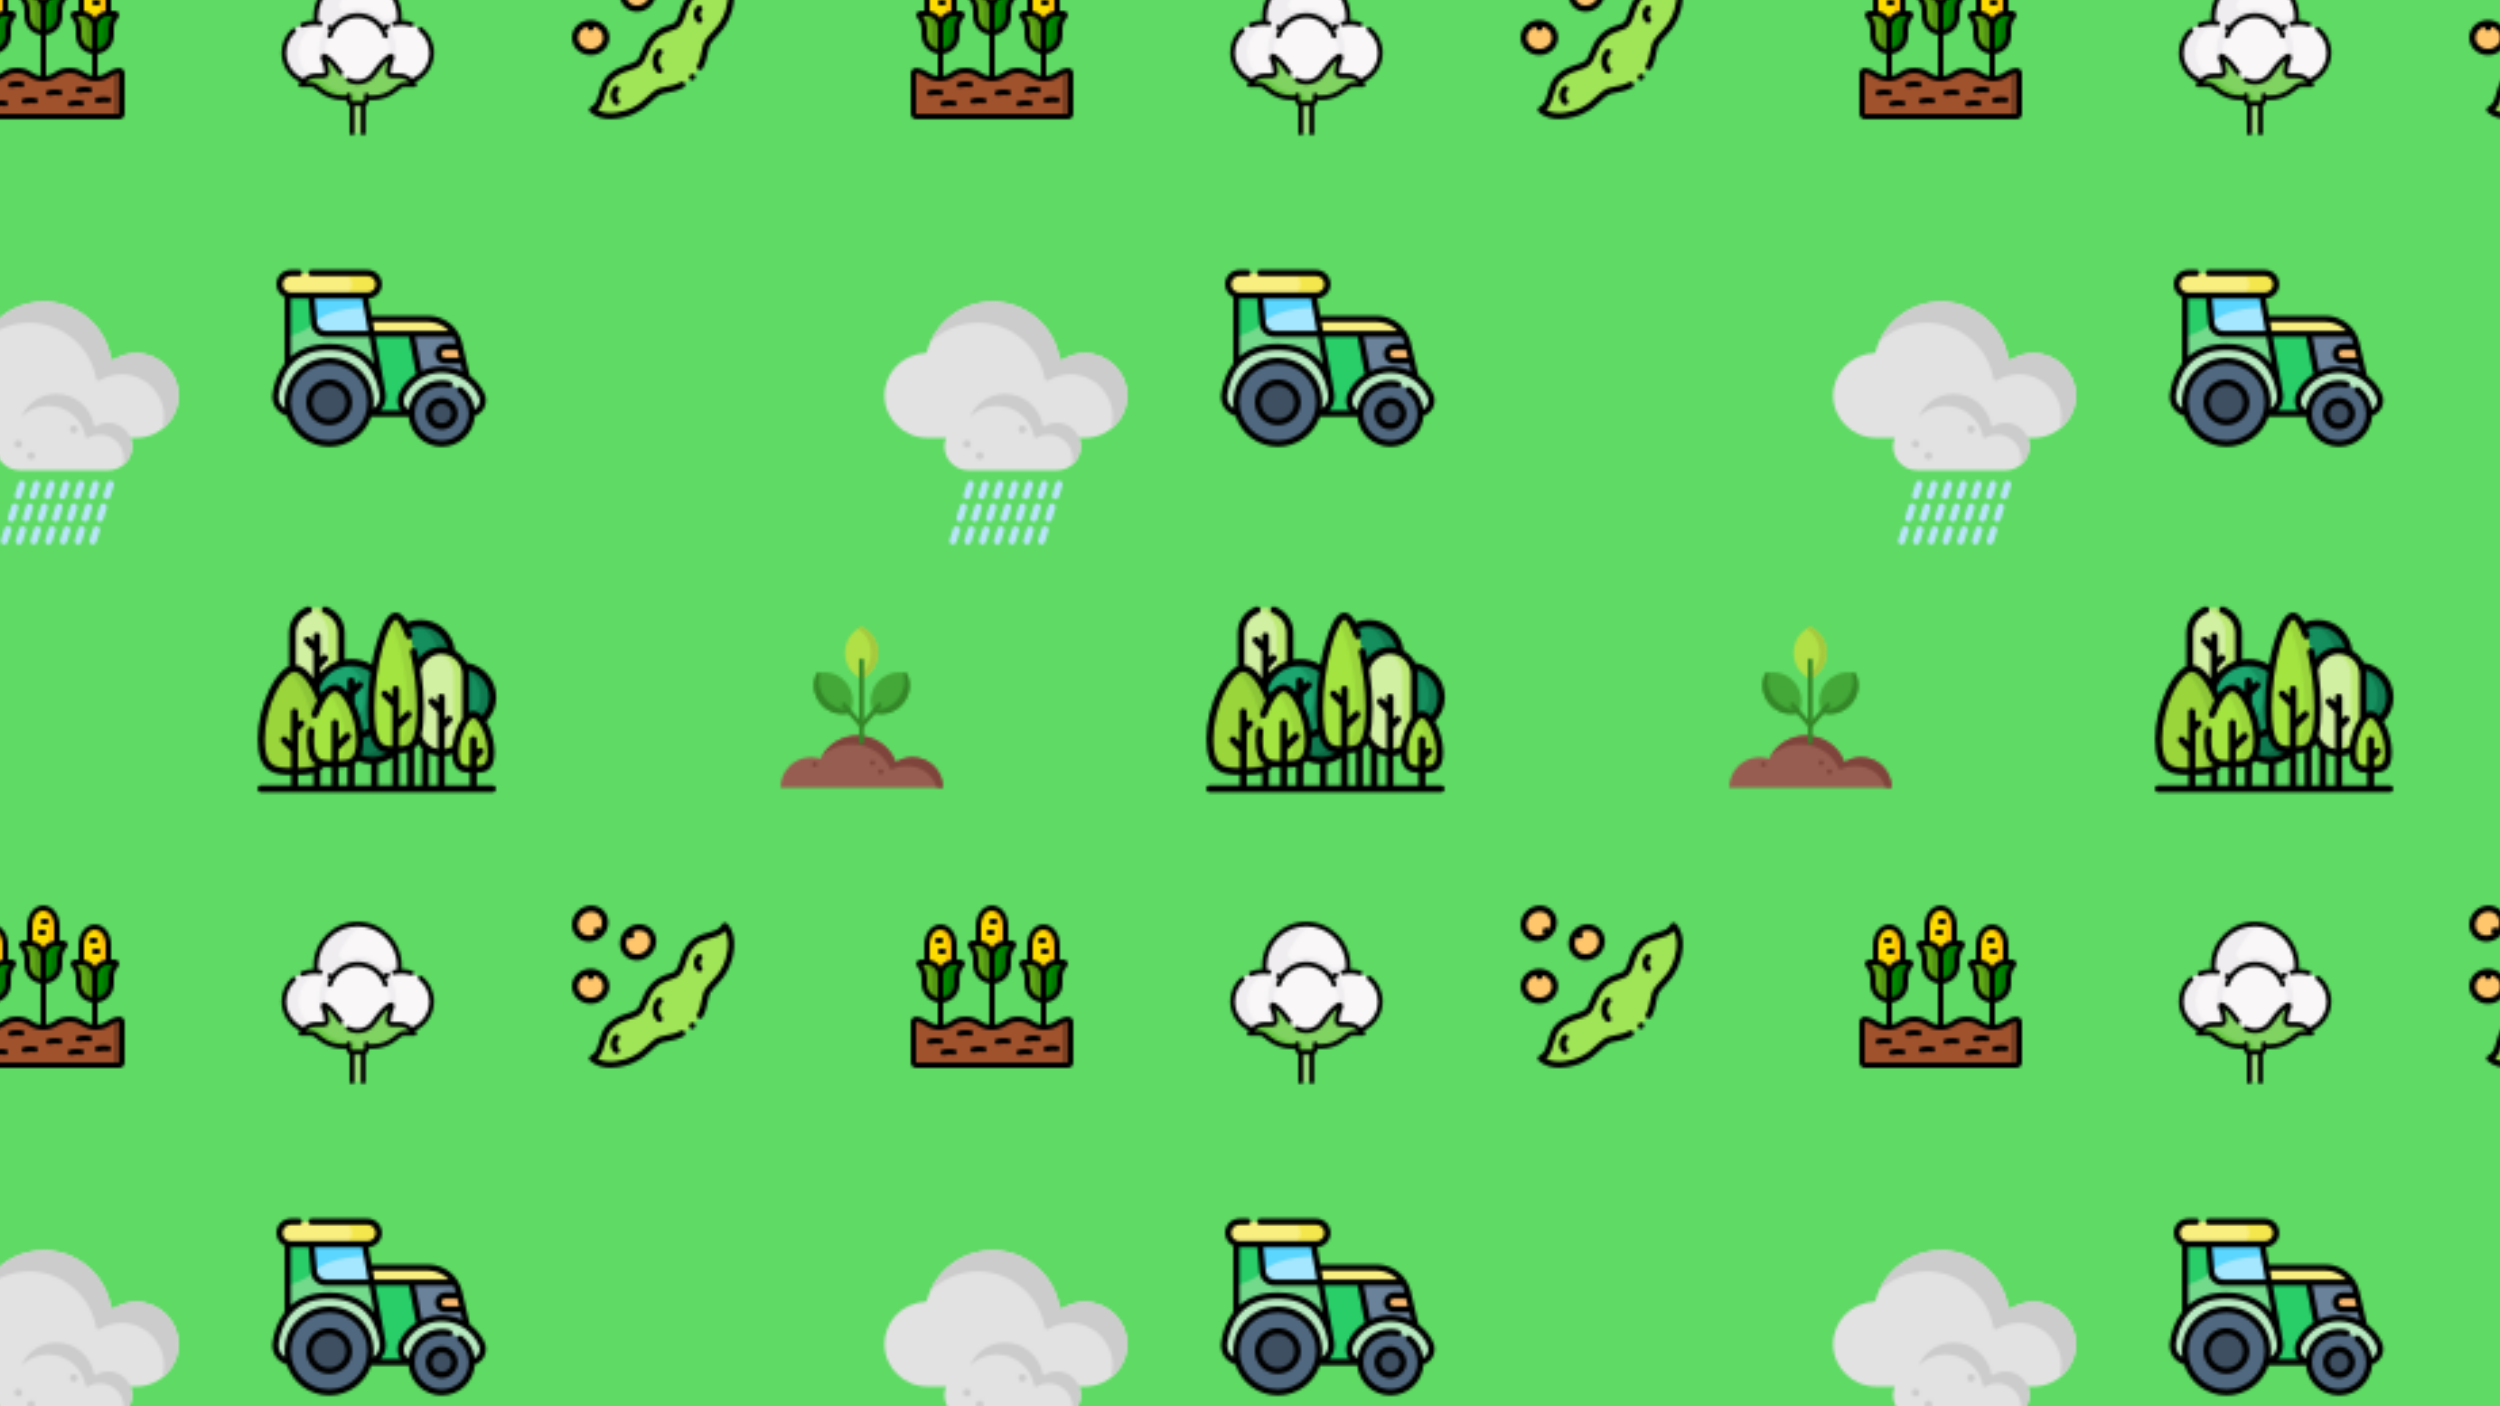 <svg xmlns="http://www.w3.org/2000/svg" xmlns:xlink="http://www.w3.org/1999/xlink" xmlns:fi="http://pattern.flaticon.com/" x="0" y="0" width="224" height="126" viewBox="0 0 922.353 518.824"><rect x="0px" y="0px" width="100%" height="100%" opacity="1" fill="#5fda64"/><defs><g transform="matrix(0.172 0 0 0.172 95.017 214.017)" id="L1_1"><g><circle cx="245" cy="320" r="67" fill="#0f7a4f"/><path d="m312.964 320.169c0 37.08-30.068 67.148-67.148 67.148-15.823 0-30.368-5.474-41.845-14.635 6.024 1.778 12.397 2.727 19 2.727 37.08 0 67.138-30.068 67.138-67.148 0-21.258-9.879-40.217-25.293-52.514 27.83 8.192 48.148 33.935 48.148 64.422z" fill="#0c6842"/></g><g><circle cx="349" cy="159" r="67" fill="#158f5e"/><path d="m416.544 159.74c0 37.081-30.068 67.148-67.148 67.148-5.364 0-10.579-.629-15.573-1.818 29.568-7.032 51.565-33.614 51.565-65.33 0-31.726-21.997-58.308-51.565-65.33 4.995-1.189 10.209-1.818 15.573-1.818 37.08 0 67.148 30.058 67.148 67.148z" fill="#0f7a4f"/></g><g><circle cx="437" cy="251" r="67" fill="#158f5e"/><path d="m504.5 251.203c0 37.081-30.068 67.148-67.148 67.148-6.104 0-12.017-.819-17.641-2.347 32.905-4.335 58.298-32.485 58.298-66.569 0-30.977-20.978-57.059-49.507-64.801 2.897-.379 5.854-.579 8.851-.579 37.079-.001 67.147 30.057 67.147 67.148z" fill="#0f7a4f"/></g><g><path d="m394.251 370.492c-28.949 0-52.417-23.468-52.417-52.417v-114.64c0-28.949 23.468-52.417 52.417-52.417 28.949 0 52.417 23.468 52.417 52.417v114.64c0 28.949-23.468 52.417-52.417 52.417z" fill="#d2f0a2"/><path d="m446.672 203.434v114.638c0 28.949-23.475 52.424-52.424 52.424-4.445 0-8.761-.549-12.876-1.598 22.726-5.734 39.548-26.322 39.548-50.826v-114.638c0-14.475-5.864-27.581-15.354-37.06-6.573-6.573-14.884-11.408-24.194-13.755 4.116-1.049 8.431-1.598 12.876-1.598 14.475 0 27.581 5.864 37.07 15.354 9.49 9.478 15.354 22.584 15.354 37.059z" fill="#bcea73"/></g><g><path d="m127.262 239.334c-28.949 0-52.417-23.468-52.417-52.417v-73.377c0-28.949 23.468-52.417 52.417-52.417 28.949 0 52.417 23.468 52.417 52.417v73.377c0 28.949-23.468 52.417-52.417 52.417z" fill="#d2f0a2"/><path d="m179.677 113.539v73.382c0 28.949-23.465 52.414-52.414 52.414-4.955 0-9.76-.689-14.305-1.978 21.997-6.223 38.109-26.442 38.109-50.436v-73.382c0-14.475-5.864-27.58-15.354-37.061-6.233-6.243-14.035-10.908-22.756-13.376 4.545-1.289 9.35-1.978 14.305-1.978 14.475 0 27.581 5.864 37.06 15.353 9.491 9.482 15.355 22.588 15.355 37.062z" fill="#bcea73"/></g><g><circle cx="200" cy="256" r="79" fill="#1ca56f"/><path d="m280.329 256.277c0 43.953-35.632 79.585-79.585 79.585-12.617 0-24.544-2.937-35.142-8.171 37.01-6.833 65.051-39.268 65.051-78.256 0-31.337-18.111-58.438-44.433-71.414 4.705-.869 9.56-1.319 14.524-1.319 43.953 0 79.585 35.632 79.585 79.575z" fill="#158f5e"/></g><g><path d="m349.391 273.296c0 92.232-23.664 90.587-52.854 90.587s-52.854 1.645-52.854-90.587 29.826-196.291 52.854-196.291 52.854 104.059 52.854 196.291z" fill="#a3e440"/><path d="m349.391 273.296c0 92.232-23.664 90.587-52.854 90.587s-52.854 1.645-52.854-90.587 29.826-196.291 52.854-196.291 52.854 104.059 52.854 196.291z" fill="#a3e440"/><path d="m349.386 273.294c0 92.237-23.658 90.587-52.849 90.587-4.755 0-9.371.046-13.759-.286 22.512-1.673 39.09-13.118 39.09-90.301 0-74.513-19.476-156.737-39.09-185.585 4.663-6.863 9.337-10.701 13.759-10.701 23.028.001 52.849 104.061 52.849 196.286z" fill="#99d53b"/></g><g><path d="m8.03 340.598c0 71.04 32.021 69.773 71.52 69.773s71.52 1.267 71.52-69.773-40.359-151.19-71.52-151.19-71.52 80.15-71.52 151.19z" fill="#a3e440"/><path d="m8.03 340.598c0 71.04 32.021 69.773 71.52 69.773s71.52 1.267 71.52-69.773-40.359-151.19-71.52-151.19-71.52 80.15-71.52 151.19z" fill="#99d53b"/><path d="m151.067 340.597c0 71.044-32.016 69.775-71.514 69.775-5.134 0-10.129.02-14.954-.1 32.315-.789 56.56-7.861 56.56-69.676 0-60.036-28.819-126.575-56.56-145.745 5.085-3.526 10.129-5.444 14.954-5.444 31.157.001 71.514 80.146 71.514 151.19z" fill="#8dc637"/></g><g><path d="m219.269 343.268c0 52.499-23.664 51.563-52.854 51.563s-52.854.937-52.854-51.563 29.826-111.731 52.854-111.731 52.854 59.232 52.854 111.731z" fill="#a3e440"/><path d="m219.269 343.268c0 52.499-23.664 51.563-52.854 51.563s-52.854.937-52.854-51.563 29.826-111.731 52.854-111.731 52.854 59.232 52.854 111.731z" fill="#a3e440"/><path d="m219.264 343.264c0 52.504-23.655 51.565-52.854 51.565-5.444 0-10.689.03-15.633-.26 21.557-1.249 37.22-8.591 37.22-51.305 0-41.066-18.25-86.248-37.22-103.989 5.274-4.935 10.619-7.742 15.633-7.742 23.036.001 52.854 59.237 52.854 111.731z" fill="#99d53b"/></g><g><path d="m500.971 368.843c0 37.837-17.055 37.162-38.093 37.162s-38.093.675-38.093-37.162 21.496-80.526 38.093-80.526 38.093 42.689 38.093 80.526z" fill="#a3e440"/><path d="m500.971 368.843c0 37.837-17.055 37.162-38.093 37.162s-38.093.675-38.093-37.162 21.496-80.526 38.093-80.526 38.093 42.689 38.093 80.526z" fill="#a3e440"/><path d="m500.974 368.847c0 37.83-17.062 37.16-38.099 37.16-4.475 0-8.771.03-12.756-.29 14.764-1.169 25.323-7.092 25.323-36.871 0-28.52-12.207-59.786-25.323-73.472 4.275-4.475 8.661-7.063 12.756-7.063 16.602.002 38.099 42.696 38.099 80.536z" fill="#99d53b"/></g><path d="m503.971 440.245h-33.592v-26.782c8.846-.175 17.114-1.099 24.07-5.932 9.566-6.646 14.022-18.94 14.022-38.688 0-21.953-7.214-47.54-17.776-65.452 13.75-14.023 21.305-32.443 21.305-52.193 0-36.899-27.404-68.559-63.822-73.858-5.356-11.023-13.998-20.158-24.639-26.147-4.299-37.748-36.003-66.103-74.147-66.103-9.892 0-19.453 1.907-28.478 5.643-7.75-14.234-15.807-21.229-24.376-21.229-8.688 0-16.728 7.079-24.576 21.642-6.235 11.568-12.361 27.969-17.718 47.426-3.683 13.381-6.873 27.755-9.514 42.54-13.291-7.815-28.314-11.914-43.987-11.914-4.594 0-9.125.363-13.563 1.062v-56.72c0-25.125-15.864-47.764-39.477-56.333-3.893-1.413-8.195.598-9.609 4.491-1.413 3.894.598 8.195 4.492 9.608 17.701 6.425 29.594 23.396 29.594 42.233v60.487c-14.502 5.038-27.418 13.823-37.417 25.413v-12.249l14.413-14.413c2.929-2.93 2.929-7.678 0-10.607-2.929-2.928-7.678-2.928-10.606 0l-3.807 3.807v-45.71c0-4.143-3.358-7.5-7.5-7.5s-7.5 3.357-7.5 7.5v11.215l-7.564-7.564c-2.929-2.928-7.678-2.928-10.606 0-2.929 2.93-2.929 7.678 0 10.607l18.171 18.171v58.161c-10.938-15.765-23.801-27.37-37.417-28.789v-68.528c0-18.772 11.836-35.726 29.454-42.185 3.889-1.426 5.885-5.734 4.459-9.624-1.426-3.889-5.733-5.881-9.624-4.46-23.5 8.617-39.29 31.229-39.29 56.269v71.168c-14.469 6.493-29.263 24.069-41.992 50.39-15.545 32.139-24.824 71.579-24.824 105.5 0 34.729 7.468 56.094 23.501 67.233 13.16 9.144 30.003 9.969 48.019 10.035v22.379h-64.55c-4.142 0-7.5 3.357-7.5 7.5s3.358 7.5 7.5 7.5h496.471c4.143 0 7.5-3.357 7.5-7.5s-3.358-7.5-7.5-7.5zm-361.479-38.979c5.225.787 10.74.995 16.422 1.047v37.933h-24.153v-32.178c2.756-1.883 5.341-4.128 7.731-6.802zm31.423 1.048c6.747-.059 13.259-.336 19.327-1.55v39.481h-19.327zm78.954-44.971c7.1 8.667 15.737 11.979 24.843 13.249-9.438 6.003-20.389 9.223-31.897 9.223-8.139 0-15.965-1.602-23.325-4.742 2.884-8.371 4.279-18.874 4.279-31.804 0-1.272-.029-2.558-.062-3.844 5.193-1.619 10.198-3.731 14.988-6.29 2.677 10.419 6.37 18.343 11.174 24.208zm-44.308 37.219c2.528-1.756 4.776-3.836 6.762-6.248 8.924 4.009 18.405 6.184 28.264 6.468v45.463h-35.344zm50.025-.845c11.018-1.881 21.369-6.189 30.451-12.677v59.205h-30.451zm45.451-22.361c5.848-.09 11.683-.459 17.24-1.923v70.812h-17.24zm48.609-9.661v78.55h-16.368v-78.777c1.353-1.221 2.666-2.585 3.928-4.125 1.49-1.819 2.872-3.84 4.152-6.067 2.416 3.635 5.183 7.429 8.288 10.419zm15 10.077c5.922 2.932 12.365 4.903 19.105 5.747v62.726h-19.105zm34.105 5.743c5.385-.676 10.639-2.077 15.627-4.164.65 17.123 5.116 28.057 13.93 34.18 6.956 4.833 15.229 5.785 24.07 5.948v26.765h-53.628v-62.729zm84.14 17.698c-3.608 2.506-9.064 3.123-15.512 3.26v-13.592c.139-.12.279-.239.411-.371l11.909-11.909c2.929-2.93 2.929-7.678 0-10.607-2.93-2.928-7.678-2.928-10.607 0l-1.713 1.713v-21.404c0-4.143-3.357-7.5-7.5-7.5s-7.5 3.357-7.5 7.5v56.172c-6.456-.137-11.903-.753-15.512-3.261-5.102-3.545-7.582-12.17-7.582-26.37 0-16.418 4.514-35.553 12.074-51.187 7.695-15.91 15.443-21.839 18.52-21.839s10.824 5.929 18.519 21.839c7.561 15.634 12.074 34.769 12.074 51.187 0 14.199-2.48 22.824-7.581 26.369zm11.109-144.015c0 14.921-5.402 28.891-15.276 39.842-5.877-6.376-12.308-10.223-18.845-10.223-2.939 0-5.856.777-8.711 2.211v-79.593c0-3.304-.28-6.542-.797-9.702 25.349 7.074 43.629 30.521 43.629 57.465zm-146.668-58.237c5.366-19.366 23.796-34.443 43.919-34.443 24.768 0 44.917 20.149 44.917 44.917v93.621c-10.632 14.832-18.742 37.656-21.148 59.146-.036.021-.073.038-.108.06-4.952 3.076-10.443 5.113-16.161 6.077v-43.99l14.413-14.413c2.929-2.93 2.929-7.678 0-10.607-2.93-2.928-7.678-2.928-10.607 0l-3.806 3.806v-45.709c0-4.143-3.357-7.5-7.5-7.5s-7.5 3.357-7.5 7.5v11.215l-7.563-7.564c-2.929-2.929-7.678-2.93-10.606-.001-2.93 2.929-2.93 7.678-.001 10.606l18.171 18.172v78.507c-16.156-2.719-29.769-14.093-35.102-30.006-.013-.039-.031-.074-.044-.113 3.6-14.51 5.286-33.761 5.286-58.947 0-25.4-2.326-53.253-6.56-80.334zm-53.795-108.456c1.75 0 10.496 6.29 21.313 37.064 1.373 3.907 5.65 5.963 9.563 4.588 3.907-1.373 5.962-5.654 4.588-9.563-1.552-4.414-3.113-8.501-4.684-12.286 7.005-2.798 14.414-4.218 22.075-4.218 27.736 0 51.214 18.755 57.805 44.852-4.172-.923-8.5-1.424-12.946-1.424-19.482 0-37.327 9.513-48.389 24.607-1.132-5.522-2.334-10.973-3.621-16.308-.972-4.026-5.022-6.505-9.05-5.532-4.026.972-6.503 5.023-5.532 9.05 9.045 37.498 14.232 80.493 14.232 117.96 0 39.243-4.347 63.625-13.29 74.541-5.753 7.023-13.082 8.297-24.564 8.508v-38.393l24.331-24.331c2.929-2.93 2.929-7.678 0-10.607-2.93-2.928-7.678-2.928-10.607 0l-13.724 13.724v-62.506c0-4.143-3.357-7.5-7.5-7.5s-7.5 3.357-7.5 7.5v15.679l-10.667-10.667c-2.93-2.928-7.678-2.928-10.607 0-2.929 2.93-2.929 7.678 0 10.607l21.251 21.251c.008.008.016.014.023.021v85.222c-11.482-.211-18.812-1.486-24.564-8.508-8.943-10.916-13.29-35.298-13.29-74.541 0-42.009 6.551-90.885 17.522-130.742 13.136-47.719 25.481-58.048 27.832-58.048zm-95.795 99.693c14.958 0 29.2 4.506 41.347 13.04-3.808 25.666-5.906 51.959-5.906 76.058 0 17.487.815 32.107 2.516 44.274-4.159 2.584-8.548 4.72-13.122 6.397-2.417-20.204-8.44-41.091-17.335-59.491v-18.184l15.806-15.806c2.929-2.929 2.929-7.677 0-10.606-2.929-2.928-7.678-2.929-10.606.001l-5.199 5.199v-8.658c0-4.143-3.358-7.5-7.5-7.5s-7.5 3.357-7.5 7.5v23.918c-8.732-10.562-17.992-16.303-26.827-16.303-10.617 0-20.524 7.783-29.012 19.038-1.517-3.467-3.128-6.915-4.822-10.311 10.019-29.05 37.407-48.566 68.16-48.566zm-168.152 211.315c-7.324-5.089-17.06-16.317-17.06-54.915 0-31.77 8.72-68.768 23.327-98.97 13.138-27.166 29.111-44.72 40.694-44.72 12.109 0 32.472 21.205 48.032 61.73-4.703 8.788-8.67 18.302-11.693 27.338-1.314 3.928.805 8.178 4.733 9.491 3.928 1.318 8.178-.805 9.492-4.733 10.682-31.932 27.159-51.697 36.299-51.697 6.195 0 17.697 9.996 28.311 31.943 10.672 22.067 17.043 49.091 17.043 72.288 0 20.725-3.849 33.474-11.767 38.975-6.213 4.316-15.379 4.96-26.087 5.065v-22.935l24.331-24.331c2.929-2.93 2.929-7.678 0-10.607-2.929-2.928-7.678-2.928-10.606 0l-13.725 13.725v-36.718c0-4.143-3.358-7.5-7.5-7.5s-7.5 3.357-7.5 7.5v80.872c-10.71-.098-19.874-.753-26.087-5.07-7.918-5.501-11.767-18.25-11.767-38.975 0-6.063.424-12.417 1.261-18.886.531-4.107-2.368-7.868-6.476-8.4-4.109-.525-7.869 2.368-8.4 6.477-.919 7.104-1.385 14.105-1.385 20.81 0 26.364 5.786 42.663 18.208 51.294.609.423 1.231.813 1.858 1.191-9.549 6.412-22.948 7.042-39.076 7.108v-78.313l11.516-11.516c2.929-2.93 2.929-7.678 0-10.607-2.929-2.928-7.678-2.928-10.606 0l-.91.91v-20.647c0-4.143-3.358-7.5-7.5-7.5s-7.5 3.357-7.5 7.5v64.157l-9.443-9.443c-2.929-2.928-7.678-2.928-10.606 0-2.929 2.93-2.929 7.678 0 10.607l18.99 18.99c.331.331.688.619 1.06.875v34.989c-16.075-.064-29.908-.717-39.461-7.352zm54.46 22.349c11.577-.048 22.736-.411 32.711-3.097v25.48h-32.711z"/></g><g transform="matrix(0.117 0 0 0.117 102.044 -9.957)" id="L1_3"><g><path d="m264.316 504.683h-17.45c-4.886 0-8.847-3.961-8.847-8.847v-125.244h35.144v125.244c0 4.886-3.961 8.847-8.847 8.847z" fill="#97da7b"/><g><path d="m214.916 197.739h94.323l76.963-40.47c.8-5.86 1.22-11.85 1.22-17.94 0-72.81-59.02-131.83-131.83-131.83s-131.83 59.02-131.83 131.83c0 6.06.42 12.02 1.21 17.86z" fill="#f9f7f8"/><path d="m387.421 139.329c0-.732-.016-1.461-.028-2.191-11.168.679-21.903 2.985-31.972 6.682-9.168 3.366-19.384 1.197-26.766-5.197-20.922-18.121-46.28-27.91-73.064-27.91-9.344 0-21.463 3.711-33.371 8.591-15.706 6.436-30.758-10.521-22.642-25.428 18.917-34.743 48.365-76.619 82.692-83.674-8.616-1.771-17.539-2.703-26.68-2.703-72.81 0-131.83 59.02-131.83 131.83 0 5.774.392 11.454 1.112 17.03l15.023 26.021c5.003-2.412 8.178-3.682 8.178-3.682h225.248l13.03-21.439c-.05.004-.101.005-.151.01.801-5.86 1.221-11.85 1.221-17.94z" fill="#efedef"/><circle cx="394" cy="250" r="93" fill="#f9f7f8"/><circle cx="116" cy="250" r="93" fill="#f9f7f8"/><g fill="#efedef"><path d="m69.212 250.199c0-43.566 29.878-80.155 70.254-90.411-7.368-1.872-15.095-2.869-23.045-2.869-51.517 0-93.279 41.763-93.279 93.28s41.762 93.279 93.279 93.279c7.95 0 15.667-.998 23.035-2.87-40.376-10.255-70.244-46.843-70.244-90.409z"/><path d="m158.122 166.744c-15.715 24.08-24.233 53.278-24.233 83.908 0 30.339 8.357 59.273 23.788 83.221 30.821-15.226 52.022-46.972 52.022-83.675.001-36.526-20.997-68.143-51.577-83.454z"/><path d="m301.062 250.199c0 36.829 21.346 68.668 52.34 83.833 15.496-23.978 23.891-52.973 23.891-83.379 0-30.697-8.554-59.956-24.335-84.066-30.753 15.249-51.896 46.959-51.896 83.612z"/></g><ellipse cx="255px" cy="250px" rx="101px" ry="119px" fill="#f9f7f8"/><path d="m283.631 393.559v7.94c0 5.777-4.683 10.46-10.46 10.46h-35.15c-5.782 0-10.47-4.688-10.47-10.47v-7.93h-18.69c-26.52 0-52.23-9.23-72.7-26.1l-12.27-10.12c-3.91-3.22-8.82-4.98-13.89-4.98h-29.078c-1.709 0-2.614-2.022-1.474-3.296l8.122-9.084c9.06-10.13 22.01-15.92 35.61-15.92h23.96c6.89 0 12.31-5.83 11.88-12.71-.89-14.3-5.17-28.57-11.94-42.82-1.95-4.09 2.63-8.27 6.51-5.93 18.07 10.9 35.12 32.72 51.6 55.89 5.8 8.16 13.4 14.66 22.04 19.13 8.65 4.46 18.35 6.89 28.36 6.89 20.02 0 38.8-9.71 50.4-26.02 16.48-23.17 33.53-44.99 51.6-55.89 3.88-2.34 8.46 1.84 6.51 5.93-6.77 14.25-11.05 28.52-11.94 42.82-.43 6.88 4.99 12.71 11.88 12.71h23.96c13.6 0 26.55 5.79 35.61 15.92l7.283 8.145c1.464 1.637.302 4.235-1.895 4.235h-27.818c-5.07 0-9.98 1.76-13.89 4.98l-12.27 10.12c-20.47 16.87-46.18 26.1-72.7 26.1z" fill="#80d261" id="XMLID_757_"/><path d="m258.719 399.388c-5.984 0-10.839-4.979-10.839-11.127 0-4.665-3.782-8.446-8.446-8.446h-10.902c-27.455 0-54.071-9.819-75.262-27.765l-12.702-10.765c-4.048-3.425-9.131-5.297-14.38-5.297h-34.577c-1.415 1.246-2.769 2.571-4.04 3.992l-8.162 9.128c-1.124 1.257-.232 3.252 1.455 3.252h29.137c5.07 0 9.98 1.76 13.89 4.98l12.27 10.12c20.47 16.87 46.18 26.1 72.7 26.1h16.342c1.297 0 2.348 1.051 2.348 2.348v5.592c0 5.777 4.683 10.46 10.46 10.46h35.15c5.782 0 10.47-4.688 10.47-10.47v-2.101h-24.912z" fill="#68ca44"/></g></g><g><path d="m496.538 251.616c0-31.239-14.016-60.354-38.454-79.878-3.239-2.587-7.957-2.059-10.541 1.178-2.586 3.236-2.059 7.956 1.178 10.541 20.856 16.662 32.817 41.505 32.817 68.159 0 35.602-21.84 67.72-54.668 80.925-10.31-10.191-24.287-15.982-38.867-15.982h-23.96c-1.649 0-2.709-.865-3.193-1.382-.495-.526-1.311-1.664-1.204-3.362.795-12.737 4.47-25.841 11.233-40.061 2.31-4.854 1.176-10.548-2.82-14.168-3.985-3.611-9.748-4.177-14.339-1.408-19.41 11.709-37.347 34.776-53.838 57.96-10.186 14.318-26.742 22.867-44.29 22.867-9.121 0-18.171-2.327-26.174-6.729-3.629-1.996-8.189-.672-10.187 2.956-1.997 3.63-.673 8.19 2.956 10.187 10.212 5.617 21.763 8.587 33.404 8.587 22.394 0 43.52-10.906 56.513-29.173 13.01-18.288 26.852-36.427 41.018-47.896-4.941 12.409-7.718 24.247-8.447 35.943-.335 5.355 1.576 10.665 5.242 14.568 3.649 3.883 8.798 6.11 14.126 6.11h23.96c11.391 0 22.281 4.844 29.909 13.296h-16.732c-6.79 0-13.415 2.379-18.656 6.698l-12.276 10.118c-19.079 15.726-43.203 24.387-67.929 24.387h-11.189v-.722c0-4.143-3.357-7.5-7.5-7.5s-7.5 3.357-7.5 7.5v16.16c0 1.636-1.33 2.966-2.965 2.966h-35.145c-1.635 0-2.966-1.33-2.966-2.966v-16.16c0-4.143-3.358-7.5-7.5-7.5s-7.5 3.357-7.5 7.5v.722h-11.189c-24.725 0-48.85-8.661-67.93-24.387l-12.275-10.118c-5.24-4.319-11.866-6.698-18.656-6.698h-16.733c7.628-8.451 18.519-13.296 29.909-13.296h23.96c5.328 0 10.476-2.228 14.125-6.11 3.667-3.902 5.578-9.212 5.244-14.568-.73-11.693-3.506-23.53-8.446-35.938 13.598 11.016 26.704 28 38.062 43.763 2.422 3.361 7.109 4.125 10.469 1.701 3.361-2.421 4.122-7.108 1.701-10.469-14.554-20.201-31.975-42.386-50.832-53.761-4.59-2.768-10.353-2.201-14.337 1.408-3.997 3.62-5.13 9.314-2.821 14.169 6.764 14.22 10.439 27.324 11.234 40.061.106 1.697-.709 2.836-1.205 3.362-.485.517-1.544 1.382-3.193 1.382h-23.96c-14.441 0-28.288 5.687-38.568 15.697-32.425-13.376-53.967-45.329-53.967-80.64 0-24.526 10.419-48.058 28.585-64.56 3.066-2.785 3.293-7.529.508-10.595-2.785-3.067-7.528-3.295-10.594-.509-21.289 19.34-33.499 46.918-33.499 75.663 0 39.567 23.089 75.524 58.332 92.308l-3.069 3.43c-1.972 2.204-2.465 5.362-1.257 8.063 1.207 2.7 3.889 4.438 6.847 4.438h33.506c3.317 0 6.555 1.162 9.115 3.272l12.276 10.118c21.76 17.936 49.272 27.813 77.47 27.813h11.189v.438c0 7.227 4.299 13.455 10.466 16.304v86.883c0 4.143 3.358 7.5 7.5 7.5s7.5-3.357 7.5-7.5v-85.221h20.144v85.221c0 4.143 3.357 7.5 7.5 7.5s7.5-3.357 7.5-7.5v-86.881c6.167-2.849 10.465-9.077 10.465-16.304v-.438h11.189c28.197 0 55.71-9.877 77.47-27.813l12.275-10.117c2.562-2.111 5.799-3.273 9.116-3.273h33.506c2.958 0 5.64-1.738 6.847-4.438s.715-5.857-1.257-8.063l-2.77-3.096c35.65-16.636 59.032-52.771 59.032-92.642z"/><path d="m81.193 171.778c.968 0 1.953-.188 2.902-.588 12.678-5.325 26.343-7.563 40.317-6.525.368.027 8.386.956 11.895 1.712.532.114 1.063.17 1.586.17 3.458 0 6.567-2.406 7.325-5.923.872-4.049-1.704-8.039-5.753-8.911-2.54-.547-5.112-.975-7.697-1.325-.327-3.69-.509-7.389-.509-11.056 0-68.557 55.775-124.332 124.332-124.332s124.332 55.775 124.332 124.332c0 3.708-.185 7.449-.52 11.181-.234.034-.469.062-.703.098-3.243.498-6.493 1.16-9.661 1.968-4.014 1.023-6.438 5.106-5.415 9.12.864 3.393 3.915 5.649 7.262 5.649.613 0 1.237-.076 1.858-.234 2.699-.688 5.469-1.252 8.234-1.677 1.441-.222 3.993-.519 5.453-.668-.001-.003 5.46-.349 7.909-.349 9.8 0 19.428 1.618 28.616 4.809 3.91 1.36 8.186-.713 9.545-4.625 1.358-3.912-.712-8.186-4.625-9.545-10.706-3.718-21.916-5.614-33.32-5.639.243-3.369.366-6.741.366-10.088.001-76.828-62.503-139.332-139.331-139.332s-139.332 62.504-139.332 139.332c0 3.35.123 6.724.367 10.095-13.278.153-26.172 2.821-38.342 7.936-3.819 1.604-5.614 6.001-4.009 9.819 1.206 2.87 3.988 4.596 6.918 4.596z"/><path d="m356.138 164.618c-1.961-3.649-6.51-5.017-10.157-3.052-3.349 1.801-6.588 3.826-9.723 6.004-5.889-8.136-13.024-15.392-21.271-21.537-17.266-12.867-37.805-19.668-59.396-19.668s-42.129 6.801-59.396 19.668c-8.084 6.024-15.095 13.118-20.917 21.059-1.148-.784-2.308-1.552-3.484-2.284-3.516-2.19-8.142-1.115-10.332 2.401s-1.115 8.141 2.401 10.331c1.18.734 2.341 1.509 3.49 2.303-2.668 5.125-4.914 10.498-6.678 16.098-1.245 3.95.949 8.162 4.9 9.406 3.952 1.245 8.163-.949 9.407-4.9 11.132-35.338 43.526-59.081 80.608-59.081 37.083 0 69.477 23.743 80.608 59.081 1.008 3.201 3.964 5.249 7.151 5.249.746 0 1.506-.112 2.255-.349 3.951-1.244 6.145-5.456 4.9-9.406-1.703-5.408-3.856-10.605-6.403-15.572 2.888-2.04 5.884-3.926 8.984-5.593 3.65-1.963 5.016-6.51 3.053-10.158z"/></g></g><g transform="matrix(1 0 0 1 -14 -16)" id="L1_88" fill="none"><path d="m59 43.053v14.947c0 .552-.448 1-1 1h-56c-.552 0-1-.448-1-1v-14.947c-.003-.281.113-.55.32-.74.206-.191.484-.285.763-.26 3.779.413 4.138 2.947 8.577 2.947 4.83 0 4.83-3 9.67-3s4.83 3 9.66 3 4.84-3 9.67-3 4.83 3 9.67 3c4.44 0 4.8-2.535 8.587-2.944.279-.025.556.068.763.258s.323.458.32.739z" id="L1_51" fill="#a0522d"/><path d="m57.917 42.056c-.706.071-1.397.247-2.051.521.085.145.131.308.134.476v14.947c0 .552-.448 1-1 1h3c.552 0 1-.448 1-1v-14.947c.002-.28-.114-.549-.32-.739s-.483-.284-.763-.258z" id="L1_52" fill="#783e22"/><path d="m11 45v-10" id="L1_53" stroke="#000000" stroke-linejoin="round" stroke-width="2"/><path d="m18.84 21.98c-1.182 1.252-1.84 2.908-1.84 4.63v2.39c-.005 3.312-2.688 5.995-6 6v-9c0-2.761 2.239-5 5-5h2.41c.233-.001.444.136.537.349.093.213.051.461-.107.631z" id="L1_54" fill="#008a00"/><path d="m18.41 21h-2.41c-.132 0-.256.029-.386.039.183.067.32.221.365.41.045.189-.007.389-.139.531-1.182 1.252-1.84 2.908-1.84 4.63v2.39c-.002 2.142-1.145 4.12-3 5.191v.809c3.312-.005 5.995-2.688 6-6v-2.39c-0-1.722.658-3.378 1.84-4.63.158-.17.2-.418.107-.631-.093-.213-.304-.35-.537-.349z" id="L1_55" fill="#007900"/><path d="m11 26v9c-3.312-.005-5.995-2.688-6-6v-2.39c0-1.722-.658-3.378-1.84-4.63-.158-.17-.2-.418-.107-.631.093-.213.304-.35.537-.349h2.41c1.326 0 2.598.527 3.536 1.464.938.938 1.464 2.209 1.464 3.536z" id="L1_56" fill="#60a917"/><path d="m6 21h-2.41c-.068.001-.136.014-.2.039 2.596.196 4.604 2.357 4.61 4.961v8.191c.911.531 1.946.81 3 .809v-9c0-2.761-2.239-5-5-5z" id="L1_57" fill="#549414"/><path d="m37.84 14.98c-1.182 1.252-1.84 2.908-1.84 4.63v2.39c-.005 3.312-2.688 5.995-6 6v-9c0-2.761 2.239-5 5-5h2.41c.233-.001.444.136.537.349.093.213.051.461-.107.631z" id="L1_58" fill="#008a00"/><path d="m37.41 14h-2.41c-.132 0-.256.029-.386.039.183.067.32.221.365.41.045.189-.007.389-.139.531-1.182 1.252-1.84 2.908-1.84 4.63v2.39c-.002 2.142-1.145 4.12-3 5.191v.809c3.312-.005 5.995-2.688 6-6v-2.39c-0-1.722.658-3.378 1.84-4.63.158-.17.2-.418.107-.631-.093-.213-.304-.35-.537-.349z" id="L1_59" fill="#007900"/><path d="m30 19v9c-3.312-.005-5.995-2.688-6-6v-2.39c0-1.722-.658-3.378-1.84-4.63-.158-.17-.2-.418-.107-.631.093-.213.304-.35.537-.349h2.41c2.761 0 5 2.239 5 5z" id="L1_60" fill="#60a917"/><path d="m25 14h-2.41c-.068.001-.136.014-.2.039 2.596.196 4.604 2.357 4.61 4.961v8.191c.911.531 1.946.81 3 .809v-9c0-2.761-2.239-5-5-5z" id="L1_61" fill="#549414"/><path d="m56.84 21.98c-1.182 1.252-1.84 2.908-1.84 4.63v2.39c-.005 3.312-2.688 5.995-6 6v-9c0-2.761 2.239-5 5-5h2.41c.233-.001.444.136.537.349.093.213.051.461-.107.631z" id="L1_62" fill="#008a00"/><path d="m56.41 21h-2.41c-.132 0-.256.029-.386.039.183.067.32.221.365.41.045.189-.007.389-.139.531-1.182 1.252-1.84 2.908-1.84 4.63v2.39c-.002 2.142-1.145 4.12-3 5.191v.809c3.312-.005 5.995-2.688 6-6v-2.39c-0-1.722.658-3.378 1.84-4.63.158-.17.2-.418.107-.631-.093-.213-.304-.35-.537-.349z" id="L1_63" fill="#007900"/><path d="m49 26v9c-3.312-.005-5.995-2.688-6-6v-2.39c0-1.722-.658-3.378-1.84-4.63-.158-.17-.2-.418-.107-.631.093-.213.304-.35.537-.349h2.41c1.326 0 2.598.527 3.536 1.464s1.464 2.209 1.464 3.536z" id="L1_64" fill="#60a917"/><path d="m44 21h-2.41c-.068.001-.136.014-.2.039 2.596.196 4.604 2.357 4.61 4.961v8.191c.911.531 1.946.81 3 .809v-9c0-2.761-2.239-5-5-5z" id="L1_65" fill="#549414"/><path d="m16 14.5v6.5c-2.761 0-5 2.239-5 5 0-2.761-2.239-5-5-5v-6.5c0-3.59 2.24-6.5 5-6.5s5 2.91 5 6.5z" id="L1_66" fill="#ffdc00"/><path d="m11 8c-.515.001-1.024.103-1.5.3 2.028.828 3.5 3.291 3.5 6.2v6.5c-1.31-0-2.568.516-3.5 1.436.959.938 1.5 2.223 1.5 3.564 0-2.761 2.239-5 5-5v-6.5c0-3.59-2.24-6.5-5-6.5z" id="L1_67" fill="#fec108"/><path d="m29.99 45 .01-17" id="L1_68" stroke="#000000" stroke-linejoin="round" stroke-width="2"/><path d="m49 45v-10" id="L1_69" stroke="#000000" stroke-linejoin="round" stroke-width="2"/><g><path d="m54 14.5v6.5c-2.761 0-5 2.239-5 5 0-2.761-2.239-5-5-5v-6.5c0-3.59 2.24-6.5 5-6.5s5 2.91 5 6.5z" id="L1_70" fill="#ffdc00"/><path d="m49 8c-.515.001-1.024.103-1.5.3 2.028.828 3.5 3.291 3.5 6.2v6.5c-1.31-0-2.568.516-3.5 1.436.959.938 1.5 2.223 1.5 3.564 0-2.761 2.239-5 5-5v-6.5c0-3.59-2.24-6.5-5-6.5z" id="L1_71" fill="#fec108"/><path d="m35 7.5v6.5c-2.761 0-5 2.239-5 5 0-2.761-2.239-5-5-5v-6.5c0-3.59 2.24-6.5 5-6.5s5 2.91 5 6.5z" id="L1_72" fill="#ffdc00"/><path d="m30 1c-.515.001-1.024.103-1.5.3 2.028.827 3.5 3.29 3.5 6.2v6.5c-1.31-0-2.568.516-3.5 1.436.959.938 1.5 2.223 1.5 3.564 0-2.761 2.239-5 5-5v-6.5c0-3.59-2.24-6.5-5-6.5z" id="L1_73" fill="#fec108"/><path d="m2 60h56c1.105 0 2-.895 2-2v-14.947c.002-.564-.235-1.103-.652-1.482-.417-.38-.976-.564-1.538-.509-3.793.409-4.427 2.674-7.81 2.913v-8.055c3.441-.497 5.996-3.443 6-6.92v-2.4c-.002-1.464.559-2.873 1.566-3.935.429-.462.543-1.133.292-1.711-.251-.578-.82-.952-1.45-.954h-1.408v-5.5c0-4.136-2.691-7.5-6-7.5s-6 3.364-6 7.5v5.5h-1.408c-.632-.001-1.205.374-1.457.954-.252.58-.135 1.254.297 1.716 1.83 1.936 1.568 3.866 1.568 6.33.004 3.477 2.559 6.423 6 6.92v7.98c-3.144-.5-3.719-2.9-8.34-2.9-4.812 0-5.172 2.549-8.669 2.941l.009-15.021c3.441-.497 5.996-3.443 6-6.92v-2.4c-.002-1.464.559-2.873 1.566-3.935.429-.462.543-1.133.292-1.711-.251-.578-.82-.952-1.45-.954h-1.408v-5.5c0-4.136-2.691-7.5-6-7.5s-6 3.364-6 7.5v5.5h-1.408c-.632-.001-1.205.374-1.457.954-.252.58-.135 1.254.297 1.716 1.83 1.936 1.568 3.866 1.568 6.33.004 3.477 2.559 6.423 6 6.92l-.008 15.021c-3.463-.39-3.906-2.941-8.662-2.941-4.67 0-5.178 2.4-8.33 2.9v-7.98c3.441-.497 5.996-3.443 6-6.92v-2.4c-.002-1.464.559-2.873 1.566-3.935.429-.462.543-1.133.292-1.711-.251-.578-.82-.952-1.45-.954h-1.408v-5.5c0-4.136-2.691-7.5-6-7.5s-6 3.364-6 7.5v5.5h-1.408c-.632-.001-1.205.374-1.457.954-.252.58-.135 1.254.297 1.716 1.83 1.936 1.568 3.866 1.568 6.33.004 3.477 2.559 6.423 6 6.92v8.055c-3.414-.237-3.978-2.5-7.809-2.913-.562-.056-1.12.129-1.538.509s-.655.918-.653 1.482v14.947c0 1.105.895 2 2 2zm52-31c-.003 2.375-1.673 4.422-4 4.9v-7.9c0-2.209 1.791-4 4-4h1.523c-1.746 2.349-1.523 4.378-1.523 7zm-5-20c2.206 0 4 2.467 4 5.5v5.59c-1.635.277-3.083 1.218-4 2.6-.917-1.382-2.365-2.323-4-2.6v-5.59c0-3.033 1.794-5.5 4-5.5zm-5 20c0-2.651.23-4.64-1.523-7h1.523c2.209 0 4 1.791 4 4v7.9c-2.327-.478-3.997-2.525-4-4.9zm-9-7c-.003 2.375-1.673 4.422-4 4.9v-7.9c0-2.209 1.791-4 4-4h1.523c-1.746 2.349-1.523 4.378-1.523 7zm-5-20c2.206 0 4 2.467 4 5.5v5.59c-1.635.277-3.083 1.218-4 2.6-.917-1.382-2.365-2.323-4-2.6v-5.59c0-3.033 1.794-5.5 4-5.5zm-5 20c0-2.651.23-4.64-1.523-7h1.523c2.209 0 4 1.791 4 4v7.9c-2.327-.478-3.997-2.525-4-4.9zm-9 7c-.003 2.375-1.673 4.422-4 4.9v-7.9c0-2.209 1.791-4 4-4h1.523c-1.746 2.349-1.523 4.378-1.523 7zm-5-20c2.206 0 4 2.467 4 5.5v5.59c-1.635.277-3.083 1.218-4 2.6-.917-1.382-2.365-2.323-4-2.6v-5.59c0-3.033 1.794-5.5 4-5.5zm-5 20c0-2.651.23-4.64-1.523-7h1.523c2.209 0 4 1.791 4 4v7.9c-2.327-.478-3.997-2.525-4-4.9zm5 17c.029-.004.058-.01.087-.018 1.768-.049 3.482-.616 4.93-1.631 1.25-.913 2.766-1.387 4.313-1.351 4.332 0 4.583 3 9.66 3s5.33-3 9.67-3c4.244 0 4.5 2.812 9.256 2.983.028.007.056.013.084.017 5.407 0 5.382-2.543 9-2.956.001.003.001.006 0 .009v14.947h-56l-.025-14.95c3.617.393 3.625 2.95 9.025 2.95z" id="L1_74" fill="#000000"/><path d="m10 14h1c.552 0 1-.448 1-1s-.448-1-1-1h-1c-.552 0-1 .448-1 1s.448 1 1 1z" id="L1_75" fill="#000000"/><path d="m11 16c-.552 0-1 .448-1 1s.448 1 1 1h1c.552 0 1-.448 1-1s-.448-1-1-1z" id="L1_76" fill="#000000"/><path d="m48 14h1c.552 0 1-.448 1-1s-.448-1-1-1h-1c-.552 0-1 .448-1 1s.448 1 1 1z" id="L1_77" fill="#000000"/><path d="m49 16c-.552 0-1 .448-1 1s.448 1 1 1h1c.552 0 1-.448 1-1s-.448-1-1-1z" id="L1_78" fill="#000000"/><path d="m30 7h1c.552 0 1-.448 1-1s-.448-1-1-1h-1c-.552 0-1 .448-1 1s.448 1 1 1z" id="L1_79" fill="#000000"/><path d="m29 11h1c.552 0 1-.448 1-1 0-.552-.448-1-1-1h-1c-.552 0-1 .448-1 1 0 .552.448 1 1 1z" id="L1_80" fill="#000000"/><path d="m18 48.292c.091-0.0.182-.013.27-.037.672-.179 1.365-.265 2.06-.255.499-.004.998.038 1.49.125.352.064.711-.064.942-.336.231-.272.3-.647.18-.984-.12-.337-.411-.584-.762-.648-.611-.109-1.23-.161-1.85-.157-.878-.011-1.753.1-2.6.329-.481.135-.789.604-.721 1.099.068.495.491.864.991.864z" id="L1_81" fill="#000000"/><path d="m32 51.292c.091-0.0.182-.013.27-.037.672-.179 1.365-.265 2.06-.255.499-.004.998.038 1.49.125.352.064.711-.064.942-.336.231-.272.3-.647.18-.984-.12-.337-.411-.584-.762-.648-.611-.109-1.23-.161-1.85-.157-.878-.011-1.753.1-2.6.329-.481.135-.789.604-.721 1.099.068.495.491.864.991.864z" id="L1_82" fill="#000000"/><path d="m43 50.292c.091-0.0.182-.013.27-.037.672-.179 1.365-.265 2.06-.255.499-.004.998.038 1.49.125.352.064.711-.064.942-.336.231-.272.3-.647.18-.984-.12-.337-.411-.584-.762-.648-.611-.109-1.23-.161-1.85-.157-.878-.011-1.753.1-2.6.329-.481.135-.789.604-.721 1.099.068.495.491.864.991.864z" id="L1_83" fill="#000000"/><path d="m7 51.292c.091-0.0.182-.013.27-.037.672-.179 1.365-.265 2.06-.255.499-.004.998.038 1.49.125.543.099 1.065-.261 1.164-.804.099-.543-.261-1.065-.804-1.164-.611-.109-1.23-.161-1.85-.157-.878-.011-1.753.1-2.6.329-.481.135-.789.604-.721 1.099.068.495.491.864.991.864z" id="L1_84" fill="#000000"/><path d="m40 55.292c.091-0.0.182-.013.27-.037.672-.179 1.365-.265 2.06-.255.499-.004.998.038 1.49.125.352.064.711-.064.942-.336.231-.272.3-.647.18-.984-.12-.337-.411-.584-.762-.648-.611-.109-1.23-.161-1.85-.157-.878-.011-1.753.1-2.6.329-.481.135-.789.604-.721 1.099.068.495.491.864.991.864z" id="L1_85" fill="#000000"/><path d="m50 54c.091-0.0.182-.013.27-.037.672-.179 1.365-.265 2.06-.255.499-.004.998.038 1.49.125.352.064.711-.064.942-.336.231-.272.3-.647.18-.984-.12-.337-.411-.584-.762-.648-.611-.109-1.23-.161-1.85-.157-.878-.011-1.753.1-2.6.329-.481.135-.789.604-.721 1.099.068.495.491.864.991.864z" id="L1_86" fill="#000000"/><path d="m22.037 53.562c.072.255.242.472.473.602.231.13.505.163.76.091.672-.179 1.365-.265 2.06-.255.499-.004.998.038 1.49.125.352.064.711-.064.942-.336.231-.272.3-.647.18-.984-.12-.337-.411-.584-.762-.648-.611-.109-1.23-.161-1.85-.157-.878-.011-1.753.1-2.6.329-.255.072-.472.242-.602.473-.13.231-.163.505-.091.76z" id="L1_87" fill="#000000"/><path d="m11.037 54.562c.072.255.242.472.473.602.231.13.505.163.76.091.672-.179 1.365-.265 2.06-.255.499-.004.998.038 1.49.125.352.064.711-.064.942-.336.231-.272.3-.647.18-.984-.12-.337-.411-.584-.762-.648-.611-.109-1.23-.161-1.85-.157-.878-.011-1.753.1-2.6.329-.255.072-.472.242-.602.473-.13.231-.163.505-.091.76z" id="Shape" fill="#000000"/></g></g><g transform="matrix(0.117 0 0 0.117 211 -16)" id="L1_89"><g fill="#ffc66c"><path d="m108.273 255.352c0-25.148-22-45.535-49.137-45.535s-49.137 20.387-49.137 45.535c0 25.148 22 45.535 49.137 45.535s49.137-20.387 49.137-45.535zm0 0"/><path d="m243.363 82.047c-17.781-17.781-47.754-16.641-66.941 2.547-19.191 19.191-20.332 49.164-2.547 66.945 17.781 17.781 47.754 16.641 66.941-2.547 19.191-19.188 20.332-49.16 2.547-66.945zm0 0"/><path d="m22.625 92.582c17.785 17.785 47.754 16.645 66.945-2.547 19.188-19.188 20.328-49.16 2.547-66.941-17.785-17.785-47.754-16.645-66.945 2.547-19.188 19.188-20.328 49.16-2.547 66.941zm0 0"/></g><path d="m258.191 253.867c34.836-34.832 63.484-23.285 78.754-45.273 15.266-21.984 12.824-54.965 43.359-87.332 30.535-32.367 84.891-19.543 101.988-56.797 33.59 35.422 16.57 100.949 4.855 126.219-19.863 42.844-37.426 48.891-57.984 77.762-16.715 23.465-2.031 63.699-49.75 111.418-47.723 47.723-87.953 33.039-111.418 49.75-28.871 20.562-34.918 38.121-77.762 57.984-25.27 11.719-90.797 28.738-126.219-4.852 37.254-17.102 24.43-71.453 56.797-101.992 32.367-30.535 65.348-28.094 87.332-43.359 21.984-15.27 17.656-51.133 52.488-85.969" fill="#a0e557"/><path d="m372.566 372.57-.223.223c-3.906 3.906-3.906 10.238 0 14.145 1.953 1.949 4.512 2.926 7.07 2.926 2.559 0 5.117-.977 7.07-2.926l.301-.305c3.883-3.926 3.848-10.258-.078-14.141-3.926-3.883-10.258-3.848-14.141.078zm0 0"/><path d="m489.551 57.586c-2.285-2.41-5.617-3.527-8.895-2.984-3.273.543-6.066 2.676-7.449 5.691-6.918 15.066-21.25 19.707-44.062 26.027-18.797 5.207-40.102 11.105-56.113 28.078-20.191 21.402-27.199 43.422-32.828 61.113-3.422 10.754-6.379 20.043-11.473 27.379-4.812 6.926-11.363 9.203-23.488 12.949-14.328 4.426-32.023 9.895-51.652 28.559-.008-.016-.016-.027-.023-.043-.41.41-.809.82-1.207 1.23-.414.402-.824.801-1.238 1.215.016.004.031.012.047.02-18.359 19.305-25.98 38.715-32.148 54.434-4.945 12.605-8.852 22.562-16.578 27.93-7.34 5.094-16.625 8.051-27.379 11.473-17.691 5.629-39.711 12.637-61.113 32.828-16.973 16.012-22.871 37.316-28.078 56.113-6.32 22.812-10.961 37.145-26.027 44.062-3.016 1.383-5.148 4.176-5.691 7.449-.543 3.277.574 6.609 2.984 8.895 17.785 16.863 41.48 22.449 64.59 22.449 29.984 0 58.969-9.41 72.715-15.781 28.738-13.324 42.145-26.016 55.109-38.289 7.359-6.965 14.309-13.547 24.246-20.625 6.652-4.734 15.855-6.414 27.504-8.539 14.09-2.57 31.621-5.77 50.734-16.113 4.855-2.629 6.664-8.699 4.035-13.555-2.629-4.859-8.699-6.66-13.555-4.035-16.316 8.832-31.449 11.594-44.805 14.027-12.977 2.367-25.234 4.605-35.516 11.926-11.074 7.887-18.863 15.262-26.395 22.391-12.344 11.684-24 22.719-49.773 34.668-17.578 8.152-70.5 24.27-104.656 4.727 13.812-12.375 18.859-30.586 23.77-48.316 4.73-17.074 9.621-34.727 22.535-46.906 18.086-17.062 36.062-22.785 53.449-28.316 11.781-3.75 22.91-7.289 32.723-14.105 12.723-8.832 18.098-22.539 23.789-37.047 5.906-15.055 12.59-32.066 28.863-48.832 16.609-16.117 31.484-20.715 44.645-24.781 12.879-3.977 25.043-7.734 34.012-20.648 6.812-9.809 10.355-20.938 14.105-32.723 5.531-17.387 11.254-35.363 28.316-53.449 12.18-12.914 29.832-17.805 46.902-22.531 17.734-4.914 35.945-9.961 48.32-23.77 19.543 34.156 3.426 87.074-4.727 104.652-11.949 25.773-22.984 37.43-34.668 49.773-7.133 7.531-14.504 15.32-22.391 26.395-7.324 10.281-9.559 22.539-11.926 35.52-2.434 13.32-5.188 28.422-13.973 44.691-2.621 4.863-.809 10.93 4.051 13.551 1.512.816 3.137 1.203 4.742 1.203 3.555 0 7-1.902 8.809-5.25 10.289-19.066 13.48-36.555 16.047-50.609 2.125-11.648 3.801-20.852 8.539-27.504 7.078-9.938 13.656-16.887 20.625-24.246 12.273-12.965 24.965-26.375 38.289-55.109 11.285-24.344 32.078-96.449-6.668-137.309zm0 0"/><path d="m283.242 293.816c-3.906-3.906-10.238-3.906-14.145 0-19.734 19.738-19.734 51.852 0 71.59 1.953 1.953 4.512 2.93 7.07 2.93 2.559 0 5.117-.977 7.07-2.93 3.906-3.902 3.906-10.234 0-14.141-11.938-11.941-11.938-31.367 0-43.309 3.906-3.906 3.906-10.238.004-14.141zm0 0"/><path d="m147.754 409.793c-3.906-3.906-10.238-3.906-14.145 0-7.352 7.352-11.398 17.121-11.398 27.52 0 10.395 4.051 20.168 11.398 27.52 1.953 1.949 4.512 2.926 7.07 2.926 2.559 0 5.117-.977 7.07-2.926 3.906-3.906 3.906-10.238 0-14.145-7.375-7.375-7.375-19.375 0-26.754 3.906-3.906 3.906-10.238.004-14.141zm0 0"/><path d="m408.844 157.094c-3.906-3.906-10.234-3.906-14.141 0-6.637 6.633-10.289 15.453-10.289 24.836 0 9.383 3.652 18.203 10.289 24.84 1.953 1.953 4.512 2.926 7.07 2.926 2.559 0 5.117-.973 7.07-2.926 3.902-3.906 3.902-10.238 0-14.145-2.859-2.855-4.43-6.652-4.43-10.695 0-4.039 1.57-7.836 4.43-10.695 3.906-3.906 3.906-10.234 0-14.141zm0 0"/><path d="m118.273 255.352c0-30.621-26.527-55.535-59.137-55.535s-59.137 24.914-59.137 55.535c0 30.621 26.527 55.535 59.137 55.535s59.137-24.914 59.137-55.535zm-98.273 0c0-16.457 12.387-30.332 29.137-34.355v2.66c0 5.523 4.48 10 10 10 5.523 0 10-4.477 10-10v-2.66c16.754 4.023 29.141 17.898 29.141 34.355 0 19.594-17.559 35.535-39.141 35.535-21.578 0-39.137-15.941-39.137-35.535zm0 0"/><path d="m205.004 174.129c15.27 0 30.883-6.066 42.887-18.066 23.059-23.059 24.199-59.434 2.547-81.086-21.652-21.652-58.027-20.512-81.086 2.547-23.059 23.059-24.199 59.434-2.547 81.086 10.383 10.383 24.141 15.52 38.199 15.52zm31.293-85.012c13.855 13.855 12.711 37.543-2.547 52.805-15.262 15.258-38.949 16.402-52.805 2.547-11.637-11.637-12.688-30.207-3.688-44.898l1.883 1.883c1.949 1.953 4.512 2.926 7.07 2.926 2.559 0 5.117-.977 7.07-2.926 3.902-3.906 3.902-10.238 0-14.145l-1.879-1.879c6.496-3.98 13.75-6 20.832-6 8.926 0 17.574 3.199 24.062 9.688zm0 0"/><path d="m53.754 115.176c15.266 0 30.883-6.066 42.887-18.07 23.059-23.055 24.199-59.43 2.547-81.086-21.652-21.652-58.027-20.508-81.086 2.551-23.059 23.055-24.199 59.43-2.547 81.086 10.383 10.379 24.141 15.52 38.199 15.52zm-21.512-82.465c7.492-7.496 17.191-11.832 27.309-12.219.488-.016.969-.027 1.449-.027 9.27 0 17.762 3.414 24.047 9.699 11.637 11.637 12.688 30.207 3.688 44.895l-1.883-1.879c-3.902-3.906-10.234-3.906-14.141 0-3.902 3.906-3.902 10.234 0 14.141l1.891 1.887c-5.91 3.637-12.562 5.715-19.41 5.973-9.848.379-18.887-3.059-25.496-9.668-13.855-13.855-12.711-37.539 2.547-52.801zm0 0"/></g><g transform="matrix(-0.154 0 0 0.154 179.3 99.486)" id="L1_94"><path d="m285.941 118h-147.277c-35.383 0-66.102 24.379-74.137 58.84l-21.68 92.992 70.801 74.973h248.715zm0 0" fill="#29ce69"/><path d="m185.258 118h-46.594c-35.383 0-66.102 24.379-74.137 58.84l-21.68 92.992 70.801 74.973h28.016zm0 0" fill="#6a829a"/><path d="m285.941 118h-147.277c-26.871 0-51.039 14.07-64.637 35.93h224.02zm0 0" fill="#f9ee80"/><path d="m249.895 285.109 46.652-258.461h178.289v291.16zm0 0" fill="#73da8c"/><path d="m284.883 91.262s86.781-3.41 127.262 36.52c18.355 18.105 42.152 27.5 62.691 32.359v-133.492h-178.289zm0 0" fill="#29ce69"/><path d="m273.57 153.93h109.957c14.867 0 27.277-11.34 28.617-26.148l7.473-82.539h-126.43zm0 0" fill="#a4e7ff"/><path d="m293.188 45.242-8.305 46.02s86.781-3.41 127.262 36.52l7.469-82.539zm0 0" fill="#5ad6ff"/><path d="m106.027 239.27c-42.109 0-78.535 24.793-95.453 60.547-9.891 20.898 5.344 44.988 28.465 44.988h133.977c23.125 0 38.359-24.09 28.469-44.988-16.918-35.754-53.348-60.547-95.457-60.547zm0 0" fill="#b9ecc2"/><path d="m464.082 344.805c24.582 0 43.621-21.809 39.965-46.117-7.098-47.211-34.27-113.402-128.344-113.402-93.723 0-121.043 65.691-128.266 112.867-3.754 24.516 15.086 46.652 39.891 46.652zm0 0" fill="#b9ecc2"/><path d="m474.836 317.809c0 54.75-44.387 99.133-99.137 99.133s-99.133-44.383-99.133-99.133 44.383-99.133 99.133-99.133 99.137 44.383 99.137 99.133zm0 0" fill="#516980"/><path d="m178.172 344.805c0 39.84-32.301 72.141-72.145 72.141-39.84 0-72.141-32.301-72.141-72.141 0-39.844 32.301-72.141 72.141-72.141 39.844 0 72.145 32.297 72.145 72.141zm0 0" fill="#516980"/><path d="m467.559 62.078h-183.715c-14.93 0-27.035-12.105-27.035-27.039 0-14.934 12.105-27.039 27.035-27.039h183.711c14.934 0 27.039 12.105 27.039 27.039 0 14.934-12.102 27.039-27.035 27.039zm0 0" fill="#f9ee80"/><path d="m321.363 35.039c0-14.934 12.105-27.039 27.035-27.039h-64.555c-14.93 0-27.035 12.105-27.035 27.039 0 14.934 12.105 27.039 27.035 27.039h64.555c-14.93 0-27.035-12.105-27.035-27.039zm0 0" fill="#f4e74d"/><path d="m136.82 344.805c0 17.004-13.785 30.789-30.793 30.789-17.004 0-30.789-13.785-30.789-30.789 0-17.008 13.785-30.789 30.789-30.789 17.008 0 30.793 13.781 30.793 30.789zm0 0" fill="#3e4f61"/><path d="m423.258 317.809c0 26.266-21.293 47.555-47.559 47.555-26.262 0-47.555-21.289-47.555-47.555 0-26.262 21.293-47.555 47.555-47.555 26.266 0 47.559 21.293 47.559 47.555zm0 0" fill="#3e4f61"/><path d="m97.453 184.898h-34.805l-7.738 33.195h42.543c9.168 0 16.598-7.43 16.598-16.598 0-9.168-7.43-16.598-16.598-16.598zm0 0" fill="#ffbe73"/><path d="m511.465 297.57c-3.199-21.285-10.906-49.43-29.129-73.09v-158.234c11.668-5.547 19.758-17.449 19.758-31.207 0-19.043-15.492-34.539-34.539-34.539h-19.469c-4.145 0-7.5 3.359-7.5 7.5s3.355 7.5 7.5 7.5h19.469c10.773 0 19.539 8.766 19.539 19.539 0 10.773-8.766 19.539-19.539 19.539h-183.711c-10.77 0-19.535-8.766-19.535-19.539 0-10.773 8.766-19.539 19.535-19.539h134.258c4.145 0 7.5-3.359 7.5-7.5s-3.355-7.5-7.5-7.5h-134.258c-19.043 0-34.535 15.492-34.535 34.539 0 18.152 14.078 33.066 31.887 34.426l-7.406 41.035h-135.125c-39.074 0-72.562 26.582-81.438 64.637l-18.406 78.941c-14.746 10.91-26.922 25.398-35.027 42.531-5.305 11.207-5.035 23.914.738 34.855 4.789 9.078 12.641 15.703 22.066 18.832 2.836 41.359 37.363 74.148 79.43 74.148 41.387 0 75.484-31.734 79.277-72.141h89.492c14.367 41.918 54.172 72.141 100.902 72.141 47.406 0 87.676-31.098 101.508-73.957 10.242-2.895 19.215-9.113 25.605-17.84 7.453-10.172 10.523-22.629 8.652-35.078zm-303.203-.961c-9.133-19.305-23.438-35.246-40.758-46.5l17.043-88.68h80.047l-22.078 122.332c-1.039 4.625-1.855 9.074-2.492 13.258-2.316 15.117 2.762 29.836 12.586 40.285h-48.836c10.578-12.387 9.797-29.488 4.488-40.695zm71.578-135.18h103.688c18.871 0 34.387-14.176 36.086-32.969l5.332-58.883h42.391v138.82c-20.359-17.984-49.613-30.613-91.637-30.613-54.434 0-87.441 21.207-107.434 47.758zm2.707-15 13.871-76.855h113.465l-5.207 57.531c-.996 11.016-10.09 19.32-21.148 19.32h-100.98zm-143.883-20.93h132.418l-3.777 20.93h-178.07c12.57-13.055 30.168-20.93 49.43-20.93zm-70.062 66.898h28.852c5.02 0 9.102 4.082 9.102 9.098s-4.082 9.098-9.102 9.098h-33.094zm-7.742 33.195h36.594c13.289 0 24.102-10.809 24.102-24.098 0-13.289-10.812-24.098-24.102-24.098h-25.328c1.422-5.668 3.508-11.02 6.176-15.969h90.973l-15.57 81.012c-14.707-6.887-30.941-10.672-47.672-10.672-17.344 0-34.148 4.062-49.273 11.434zm45.168 183.852c-35.645 0-64.641-29-64.641-64.641 0-19.988 9.031-38.539 24.777-50.895 3.262-2.555 3.828-7.27 1.273-10.527-2.559-3.258-7.273-3.828-10.531-1.273-16.566 13-27.094 31.57-29.812 52.055-3.879-2.223-7.105-5.543-9.297-9.695-3.551-6.727-3.711-14.543-.445-21.445 16.168-34.172 50.977-56.25 88.676-56.25 37.699 0 72.508 22.078 88.676 56.25 3.266 6.902 5.965 23.797-9.766 31.156-5.211-38.906-38.602-69.016-78.91-69.016-6.801 0-13.555.859-20.078 2.555-4.012 1.043-6.414 5.137-5.375 9.145 1.043 4.008 5.141 6.418 9.145 5.371 5.297-1.375 10.781-2.07 16.309-2.07 35.645 0 64.645 28.996 64.645 64.641 0 35.641-29 64.641-64.645 64.641zm269.676 0c-50.527 0-91.637-41.105-91.637-91.633s41.105-91.637 91.637-91.637c50.523 0 91.633 41.105 91.633 91.637 0 50.523-41.109 91.633-91.633 91.633zm105.629-77.035c.656-4.773 1.004-9.648 1.004-14.598 0-58.801-47.836-106.637-106.637-106.637-58.797 0-106.633 47.836-106.633 106.637 0 4.953.348 9.824 1.004 14.602-10.91-6.785-17.273-19.727-15.219-33.125 3.047-19.91 10.715-48.273 29.934-70.332 20.914-24.004 51.504-36.172 90.914-36.172 39.547 0 70.203 12.25 91.121 36.406 19.195 22.168 26.809 50.633 29.812 70.609 1.977 13.156-4.48 25.898-15.301 32.609zm0 0"/><path d="m106.027 306.516c-21.109 0-38.289 17.176-38.289 38.289 0 21.109 17.18 38.289 38.289 38.289 21.113 0 38.293-17.18 38.293-38.289 0-21.113-17.18-38.289-38.293-38.289zm0 61.578c-12.84 0-23.289-10.449-23.289-23.289 0-12.844 10.449-23.293 23.289-23.293 12.844 0 23.293 10.449 23.293 23.293 0 12.84-10.449 23.289-23.293 23.289zm0 0"/><path d="m375.703 262.754c-30.359 0-55.059 24.699-55.059 55.055 0 30.359 24.699 55.055 55.059 55.055 30.355 0 55.055-24.695 55.055-55.055 0-30.355-24.699-55.055-55.055-55.055zm0 95.109c-22.086 0-40.059-17.969-40.059-40.055 0-22.086 17.973-40.055 40.059-40.055s40.055 17.969 40.055 40.055c0 22.086-17.969 40.055-40.055 40.055zm0 0"/></g><g transform="matrix(0.117 0 0 0.117 288 231)" id="L1_95"><path d="M416.099,413.502c-19.326,0-37.303,5.737-52.361,15.572c-18.634-49.003-66.015-83.838-121.556-83.838  c-51.313,0-95.668,29.731-116.82,72.898c-9.286-2.996-19.182-4.632-29.465-4.632C42.935,413.502,0,456.437,0,509.4h511.997  C511.997,456.437,469.062,413.502,416.099,413.502z" fill="#975d50"/><g><path d="M512,509.403h-18.966c-11.87-39.486-48.496-68.254-91.849-68.254c-1.091,0-2.181,0.02-3.271,0.051   c-1.029-0.031-2.057-0.051-3.095-0.051c-16.171,0-31.402,4.02-44.767,11.09c-1.324,0.7-2.975,0.128-3.574-1.245   c-20.035-45.971-65.861-78.11-119.209-78.11c-1.06,0-2.109,0.01-3.157,0.041c-1.07-0.031-2.139-0.041-3.21-0.041   c-35.691,0-68.018,14.379-91.51,37.676c22.443-39.023,64.531-65.323,112.79-65.323c55.541,0,102.926,34.836,121.553,83.836   c15.058-9.833,33.036-15.572,52.364-15.572C469.058,413.501,512,456.432,512,509.403z" fill="#7f443b"/><circle cx="108" cy="436" r="8" fill="#7f443b"/><circle cx="316" cy="459" r="8" fill="#7f443b"/><circle cx="290" cy="431" r="8" fill="#7f443b"/></g><path d="M252.572,3.24c-2.664,1.466-7.261,4.168-12.762,8.128c-49.635,35.736-49.635,109.964,0,145.699  c8.773,6.317,15.248,9.434,15.248,9.434s6.475-3.117,15.248-9.434c49.635-35.736,49.635-109.964,0-145.699  c-5.501-3.96-10.098-6.663-12.762-8.128C255.994,2.386,254.124,2.386,252.572,3.24z" fill="#b0e046"/><path d="M270.313,157.07c-8.773,6.315-15.253,9.431-15.253,9.431s-4.371-2.109-10.8-6.356  c1.399-0.925,2.89-1.944,4.454-3.075c49.627-35.742,49.627-109.962,0-145.704c-1.564-1.132-3.054-2.149-4.454-3.075  c3.51-2.319,6.406-4,8.312-5.049c1.543-0.848,3.408-0.862,4.95-0.015c2.662,1.462,7.272,4.168,12.79,8.14  C319.94,47.107,319.94,121.327,270.313,157.07z" fill="#a4c93d"/><path d="M396.029,148.343c-2.978-0.614-8.229-1.542-14.984-2.099c-60.954-5.03-109.132,51.439-94.566,110.84  c2.574,10.5,5.477,17.074,5.477,17.074s6.949,1.831,17.723,2.72c60.954,5.03,109.132-51.439,94.566-110.84  c-1.614-6.583-3.358-11.622-4.433-14.467C399.185,149.913,397.763,148.7,396.029,148.343z" fill="#43a838"/><path d="M309.681,276.882c-10.773-0.89-17.725-2.725-17.725-2.725s-1.957-4.441-4.09-11.846  c1.665,0.203,3.461,0.397,5.384,0.551c60.953,5.02,109.124-51.443,94.569-110.844c-0.455-1.875-0.928-3.618-1.392-5.23  c4.175,0.513,7.469,1.115,9.6,1.554c1.724,0.355,3.152,1.556,3.776,3.201c1.077,2.84,2.827,7.892,4.447,14.494  C418.806,225.439,370.634,281.902,309.681,276.882z" fill="#338727"/><path d="M115.73,148.343c2.978-0.614,8.229-1.542,14.984-2.099c60.954-5.03,109.132,51.439,94.566,110.84  c-2.574,10.5-5.477,17.074-5.477,17.074s-6.949,1.831-17.723,2.72c-60.954,5.03-109.132-51.439-94.566-110.84  c1.614-6.583,3.358-11.622,4.433-14.467C112.574,149.913,113.995,148.7,115.73,148.343z" fill="#43a838"/><g><path d="M202.078,276.882c10.773-0.89,17.725-2.725,17.725-2.725s1.957-4.441,4.09-11.846   c-1.665,0.203-3.461,0.397-5.385,0.551c-60.953,5.02-109.124-51.443-94.569-110.844c0.455-1.875,0.928-3.618,1.392-5.23   c-4.175,0.513-7.47,1.115-9.601,1.554c-1.724,0.355-3.152,1.556-3.776,3.201c-1.076,2.84-2.827,7.892-4.447,14.494   C92.954,225.439,141.125,281.902,202.078,276.882z" fill="#338727"/><path d="M257.113,320.058c-1.725,0-3.459-0.591-4.872-1.8c-3.149-2.692-3.521-7.428-0.827-10.579   l54.513-63.77c2.693-3.149,7.429-3.521,10.579-0.827c3.149,2.692,3.521,7.428,0.827,10.579l-54.513,63.77   C261.336,319.167,259.231,320.058,257.113,320.058z" fill="#338727"/><path d="M254.108,320.058c-2.118,0-4.223-0.891-5.707-2.627l-54.513-63.77   c-2.693-3.15-2.322-7.887,0.827-10.579c3.15-2.693,7.887-2.322,10.579,0.827l54.513,63.77c2.693,3.15,2.322,7.887-0.827,10.579   C257.567,319.466,255.833,320.058,254.108,320.058z" fill="#338727"/><path d="M255.06,372.897c-4.144,0-7.504-3.36-7.504-7.504V108.902c0-4.144,3.36-7.504,7.504-7.504   s7.504,3.36,7.504,7.504v256.491C262.563,369.537,259.203,372.897,255.06,372.897z" fill="#338727"/></g></g><g transform="matrix(0.175 0 0 0.175 -23.688 111.312)" id="L1_97"><g><path d="M144.595,512c-0.731,0-1.474-0.107-2.208-0.334c-3.959-1.218-6.181-5.415-4.962-9.374l7.354-23.895   c1.218-3.959,5.417-6.183,9.374-4.962c3.959,1.218,6.181,5.415,4.962,9.374l-7.354,23.895C150.769,509.928,147.801,512,144.595,512   z M159.303,464.212c-0.731,0-1.474-0.107-2.208-0.334c-3.959-1.219-6.181-5.415-4.962-9.374l7.354-23.894   c1.219-3.958,5.417-6.181,9.374-4.962c3.959,1.218,6.181,5.415,4.962,9.374l-7.354,23.894   C165.477,462.14,162.509,464.212,159.303,464.212z M174.012,416.424c-0.731,0-1.474-0.107-2.208-0.334   c-3.959-1.219-6.181-5.415-4.962-9.374l7.354-23.894c1.219-3.959,5.416-6.184,9.374-4.962c3.959,1.219,6.181,5.415,4.962,9.374   l-7.354,23.894C180.185,414.352,177.217,416.424,174.012,416.424z" fill="#b9e5fa"/><path d="M175.695,512c-0.731,0-1.474-0.107-2.208-0.334c-3.959-1.218-6.181-5.415-4.962-9.374l7.354-23.895   c1.218-3.959,5.415-6.183,9.374-4.962c3.959,1.218,6.181,5.415,4.962,9.374l-7.354,23.895C181.868,509.928,178.9,512,175.695,512z    M190.403,464.212c-0.731,0-1.474-0.107-2.208-0.334c-3.959-1.219-6.181-5.415-4.962-9.374l7.354-23.894   c1.218-3.958,5.417-6.181,9.374-4.962c3.959,1.218,6.181,5.415,4.962,9.374l-7.354,23.894   C196.576,462.14,193.608,464.212,190.403,464.212z M205.111,416.424c-0.731,0-1.474-0.107-2.208-0.334   c-3.959-1.219-6.181-5.415-4.962-9.374l7.354-23.894c1.219-3.959,5.416-6.184,9.374-4.962c3.959,1.219,6.181,5.415,4.962,9.374   l-7.354,23.894C211.285,414.352,208.317,416.424,205.111,416.424z" fill="#b9e5fa"/><path d="M206.794,512c-0.731,0-1.474-0.107-2.208-0.334c-3.959-1.219-6.181-5.415-4.962-9.374l7.354-23.895   c1.219-3.959,5.416-6.183,9.374-4.962c3.959,1.219,6.181,5.415,4.962,9.374l-7.354,23.895C212.967,509.928,210,512,206.794,512z    M221.502,464.212c-0.731,0-1.474-0.107-2.208-0.334c-3.959-1.219-6.181-5.415-4.962-9.374l7.354-23.894   c1.218-3.958,5.416-6.181,9.374-4.962c3.959,1.218,6.181,5.415,4.962,9.374l-7.354,23.894   C227.676,462.14,224.708,464.212,221.502,464.212z M236.21,416.424c-0.731,0-1.474-0.107-2.208-0.334   c-3.959-1.219-6.181-5.415-4.962-9.374l7.354-23.894c1.218-3.959,5.417-6.184,9.374-4.962c3.959,1.219,6.181,5.415,4.962,9.374   l-7.354,23.894C242.384,414.352,239.416,416.424,236.21,416.424z" fill="#b9e5fa"/><path d="M237.894,512c-0.731,0-1.474-0.107-2.208-0.334c-3.959-1.219-6.181-5.415-4.962-9.374l7.354-23.895   c1.218-3.959,5.417-6.183,9.374-4.962c3.959,1.219,6.181,5.415,4.962,9.374l-7.354,23.895C244.067,509.928,241.099,512,237.894,512   z M252.602,464.212c-0.731,0-1.474-0.107-2.208-0.334c-3.959-1.219-6.181-5.415-4.962-9.374l7.354-23.894   c1.219-3.958,5.416-6.181,9.374-4.962c3.959,1.218,6.181,5.415,4.962,9.374l-7.354,23.894   C258.775,462.14,255.808,464.212,252.602,464.212z M267.31,416.424c-0.731,0-1.474-0.107-2.208-0.334   c-3.959-1.219-6.181-5.415-4.962-9.374l7.354-23.894c1.218-3.959,5.416-6.184,9.374-4.962c3.959,1.219,6.181,5.415,4.962,9.374   l-7.354,23.894C273.483,414.352,270.516,416.424,267.31,416.424z" fill="#b9e5fa"/><path d="M268.993,512c-0.731,0-1.474-0.107-2.208-0.334c-3.959-1.219-6.181-5.415-4.962-9.374l7.354-23.895   c1.218-3.959,5.417-6.183,9.374-4.962c3.959,1.219,6.181,5.415,4.962,9.374l-7.354,23.895C275.167,509.928,272.199,512,268.993,512   z M283.702,464.212c-0.731,0-1.474-0.107-2.208-0.334c-3.959-1.219-6.181-5.415-4.962-9.374l7.354-23.894   c1.218-3.958,5.417-6.181,9.374-4.962c3.959,1.218,6.181,5.415,4.962,9.374l-7.354,23.894   C289.875,462.14,286.907,464.212,283.702,464.212z M298.41,416.424c-0.731,0-1.474-0.107-2.208-0.334   c-3.959-1.219-6.181-5.415-4.962-9.374l7.354-23.894c1.219-3.959,5.417-6.184,9.374-4.962c3.959,1.219,6.181,5.415,4.962,9.374   l-7.354,23.894C304.583,414.352,301.615,416.424,298.41,416.424z" fill="#b9e5fa"/><path d="M300.093,512c-0.731,0-1.474-0.107-2.208-0.334c-3.959-1.219-6.181-5.415-4.962-9.374l7.354-23.895   c1.219-3.959,5.416-6.183,9.374-4.962c3.959,1.219,6.181,5.415,4.962,9.374l-7.354,23.895C306.266,509.928,303.298,512,300.093,512   z M314.801,464.212c-0.731,0-1.474-0.107-2.208-0.334c-3.959-1.219-6.181-5.415-4.962-9.374l7.354-23.894   c1.218-3.958,5.417-6.181,9.374-4.962c3.959,1.218,6.181,5.415,4.962,9.374l-7.354,23.894   C320.975,462.14,318.007,464.212,314.801,464.212z M329.509,416.424c-0.731,0-1.474-0.107-2.208-0.334   c-3.959-1.219-6.181-5.415-4.962-9.374l7.354-23.894c1.218-3.959,5.417-6.184,9.374-4.962c3.959,1.219,6.181,5.415,4.962,9.374   l-7.354,23.894C335.683,414.352,332.715,416.424,329.509,416.424z" fill="#b9e5fa"/><path d="M331.192,512c-0.731,0-1.474-0.107-2.208-0.334c-3.959-1.219-6.181-5.415-4.962-9.374l7.354-23.895   c1.219-3.959,5.417-6.183,9.374-4.962c3.959,1.219,6.181,5.415,4.962,9.374l-7.354,23.895C337.366,509.928,334.398,512,331.192,512   z M345.901,464.212c-0.731,0-1.474-0.107-2.208-0.334c-3.959-1.219-6.181-5.415-4.962-9.374l7.354-23.894   c1.219-3.958,5.416-6.181,9.374-4.962c3.959,1.218,6.181,5.415,4.962,9.374l-7.354,23.894   C352.074,462.14,349.106,464.212,345.901,464.212z M360.609,416.424c-0.731,0-1.474-0.107-2.208-0.334   c-3.959-1.219-6.181-5.415-4.962-9.374l7.354-23.894c1.218-3.959,5.415-6.184,9.374-4.962c3.959,1.219,6.181,5.415,4.962,9.374   l-7.354,23.894C366.782,414.352,363.814,416.424,360.609,416.424z" fill="#b9e5fa"/></g><path d="M511.928,196.491c-0.666-47.825-39.542-86.931-87.362-87.866  c-17.861-0.349-34.551,4.559-48.635,13.278c-2.707,1.676-6.249,0.139-6.79-2.999C357.492,51.373,298.639,0,227.781,0  C161.708,0,106.076,44.672,89.419,105.458c-0.508,1.853-2.17,3.156-4.09,3.239c-47.733,2.047-85.743,41.619-85.266,89.966  c0.484,49.069,41.189,88.255,90.26,88.255h39.617c-2.33,5.862-3.587,12.267-3.521,18.975c0.272,27.547,23.123,49.545,50.671,49.545  h186.638c27.88,0,50.435-22.795,50.046-50.764c-0.087-6.256-1.352-12.241-3.561-17.756h12.569  C472.444,286.918,512.622,246.313,511.928,196.491z" fill="#e2e2e2"/><g><path d="M413.765,304.131c0.409,16.649-7.317,31.517-19.484,40.905c1.44-4.665,2.212-9.617,2.212-14.754   c0-27.647-22.409-50.051-50.051-50.051c-9.67,0-18.699,2.742-26.35,7.491c-1.498,0.93-3.464,0.021-3.764-1.716   c-6.54-37.911-39.581-66.747-79.359-66.747c-21.938,0-41.829,8.774-56.352,23.011c12.517-28.219,40.78-47.904,73.639-47.904   c39.779,0,72.816,28.842,79.359,66.75c0.304,1.761,2.293,2.624,3.812,1.683c7.901-4.891,17.267-7.645,27.289-7.452   C391.359,255.861,413.112,277.491,413.765,304.131z" fill="#cccccc"/><path d="M511.914,195.525c0.728,29.657-13.035,56.142-34.707,72.864c2.565-8.311,3.941-17.131,3.941-26.281   c0-49.247-39.918-89.156-89.156-89.156c-17.226,0-33.309,4.885-46.938,13.344c-2.668,1.656-6.171,0.037-6.705-3.057   C326.7,95.707,267.843,44.341,196.987,44.341c-39.078,0-74.51,15.629-100.38,40.99C118.903,35.066,169.249,0,227.781,0   c70.858,0,129.708,51.377,141.362,118.902c0.542,3.137,4.084,4.674,6.791,2.998c14.074-8.713,30.757-13.617,48.609-13.274   C472.002,109.541,510.749,148.071,511.914,195.525z" fill="#cccccc"/><circle cx="174" cy="300" r="8" fill="#cccccc"/><circle cx="201" cy="325" r="8" fill="#cccccc"/><circle cx="291" cy="269" r="8" fill="#cccccc"/></g></g><g transform="matrix(0.171 0.017 -0.017 0.171 191.402 81.917)"><g><path d="M256,78.785c-4.157,0-7.528-3.37-7.528-7.528V7.528C248.473,3.37,251.843,0,256,0   c4.157,0,7.528,3.37,7.528,7.528v63.729C263.528,75.414,260.158,78.785,256,78.785z" fill="#f4a240"/><path d="M256,512c-4.157,0-7.528-3.37-7.528-7.528v-63.729c0-4.157,3.37-7.528,7.528-7.528   c4.157,0,7.528,3.37,7.528,7.528v63.729C263.528,508.63,260.158,512,256,512z" fill="#f4a240"/><path d="M163.636,103.537c-2.602,0-5.132-1.35-6.526-3.765l-31.865-55.191   c-2.079-3.6-0.845-8.204,2.755-10.283c3.601-2.08,8.204-0.846,10.283,2.755l31.865,55.191c2.079,3.6,0.845,8.204-2.755,10.283   C166.207,103.212,164.912,103.537,163.636,103.537z" fill="#f4a240"/><path d="M380.243,478.713c-2.602,0-5.132-1.35-6.526-3.765l-31.865-55.191   c-2.079-3.6-0.845-8.204,2.755-10.283c3.6-2.08,8.204-0.846,10.283,2.755l31.865,55.191c2.079,3.6,0.845,8.204-2.755,10.283   C382.814,478.388,381.521,478.713,380.243,478.713z" fill="#f4a240"/><path d="M96,171.157c-1.277,0-2.571-0.325-3.757-1.01l-55.191-31.865c-3.6-2.079-4.834-6.683-2.755-10.283   c2.078-3.6,6.682-4.834,10.283-2.755l55.191,31.865c3.6,2.079,4.834,6.683,2.755,10.283C101.132,169.807,98.602,171.157,96,171.157   z" fill="#f4a240"/><path d="M471.176,387.766c-1.277,0-2.572-0.325-3.757-1.01l-55.191-31.865   c-3.6-2.079-4.834-6.683-2.755-10.283c2.078-3.6,6.682-4.835,10.283-2.755l55.191,31.865c3.6,2.079,4.834,6.683,2.755,10.283   C476.308,386.415,473.778,387.766,471.176,387.766z" fill="#f4a240"/><path d="M71.257,263.528H7.528C3.37,263.528,0,260.158,0,256c0-4.157,3.37-7.528,7.528-7.528h63.729   c4.157,0,7.528,3.37,7.528,7.528C78.785,260.158,75.414,263.528,71.257,263.528z" fill="#f4a240"/><path d="M504.472,263.528h-63.729c-4.157,0-7.528-3.37-7.528-7.528c0-4.157,3.37-7.528,7.528-7.528h63.729   c4.157,0,7.528,3.37,7.528,7.528C512,260.158,508.63,263.528,504.472,263.528z" fill="#f4a240"/><path d="M40.824,387.766c-2.602,0-5.132-1.35-6.526-3.765c-2.079-3.6-0.845-8.204,2.755-10.283   l55.191-31.865c3.6-2.079,8.204-0.845,10.283,2.755s0.845,8.204-2.755,10.283L44.58,386.756   C43.395,387.44,42.1,387.766,40.824,387.766z" fill="#f4a240"/><path d="M416,171.157c-2.602,0-5.132-1.35-6.526-3.765c-2.079-3.6-0.845-8.204,2.755-10.283l55.191-31.865   c3.6-2.079,8.204-0.846,10.283,2.755c2.079,3.6,0.845,8.204-2.755,10.283l-55.191,31.865   C418.571,170.832,417.277,171.157,416,171.157z" fill="#f4a240"/><path d="M131.757,478.713c-1.277,0-2.571-0.325-3.757-1.01c-3.6-2.079-4.834-6.683-2.755-10.283   l31.865-55.191c2.078-3.6,6.682-4.835,10.283-2.755c3.6,2.079,4.834,6.683,2.755,10.283l-31.865,55.191   C136.889,477.362,134.359,478.713,131.757,478.713z" fill="#f4a240"/><path d="M348.365,103.537c-1.277,0-2.572-0.325-3.757-1.01c-3.6-2.079-4.834-6.683-2.755-10.283   l31.865-55.191c2.079-3.6,6.682-4.835,10.283-2.755c3.6,2.079,4.834,6.683,2.755,10.283l-31.865,55.191   C353.496,102.186,350.966,103.537,348.365,103.537z" fill="#f4a240"/></g><circle cx="256" cy="256" r="125" fill="#f8c442"/><g><path d="M381.105,256c0,69.098-56.007,125.106-125.106,125.106c-7.037,0-13.94-0.581-20.664-1.709   c59.269-9.841,104.44-61.335,104.44-123.396s-45.172-113.555-104.44-123.396c6.725-1.128,13.627-1.709,20.664-1.709   C325.098,130.895,381.105,186.902,381.105,256z" fill="#f4a240"/><circle cx="186" cy="309" r="8" fill="#f4a240"/><circle cx="211" cy="333" r="8" fill="#f4a240"/><circle cx="299" cy="192" r="8" fill="#f4a240"/></g></g></defs><g fi:class="KUsePattern"><pattern id="pattern_L1_1" width="350" height="350" patternUnits="userSpaceOnUse"><use xlink:href="#L1_1" x="-350" y="-350"/><use xlink:href="#L1_1" x="0" y="-350"/><use xlink:href="#L1_1" x="350" y="-350"/><use xlink:href="#L1_1" x="-350" y="0"/><use xlink:href="#L1_1" x="0" y="0"/><use xlink:href="#L1_1" x="350" y="0"/><use xlink:href="#L1_1" x="-350" y="350"/><use xlink:href="#L1_1" x="0" y="350"/><use xlink:href="#L1_1" x="350" y="350"/></pattern><rect x="0" y="0" width="100%" height="100%" fill="url(#pattern_L1_1)"/></g><g fi:class="KUsePattern"><pattern id="pattern_L1_3" width="350" height="350" patternUnits="userSpaceOnUse"><use xlink:href="#L1_3" x="-350" y="-350"/><use xlink:href="#L1_3" x="0" y="-350"/><use xlink:href="#L1_3" x="350" y="-350"/><use xlink:href="#L1_3" x="-350" y="0"/><use xlink:href="#L1_3" x="0" y="0"/><use xlink:href="#L1_3" x="350" y="0"/><use xlink:href="#L1_3" x="-350" y="350"/><use xlink:href="#L1_3" x="0" y="350"/><use xlink:href="#L1_3" x="350" y="350"/></pattern><rect x="0" y="0" width="100%" height="100%" fill="url(#pattern_L1_3)"/></g><g fi:class="KUsePattern"><pattern id="pattern_L1_88" width="350" height="350" patternUnits="userSpaceOnUse"><use xlink:href="#L1_88" x="-350" y="-350"/><use xlink:href="#L1_88" x="0" y="-350"/><use xlink:href="#L1_88" x="350" y="-350"/><use xlink:href="#L1_88" x="-350" y="0"/><use xlink:href="#L1_88" x="0" y="0"/><use xlink:href="#L1_88" x="350" y="0"/><use xlink:href="#L1_88" x="-350" y="350"/><use xlink:href="#L1_88" x="0" y="350"/><use xlink:href="#L1_88" x="350" y="350"/></pattern><rect x="0" y="0" width="100%" height="100%" fill="url(#pattern_L1_88)"/></g><g fi:class="KUsePattern"><pattern id="pattern_L1_89" width="350" height="350" patternUnits="userSpaceOnUse"><use xlink:href="#L1_89" x="-350" y="-350"/><use xlink:href="#L1_89" x="0" y="-350"/><use xlink:href="#L1_89" x="350" y="-350"/><use xlink:href="#L1_89" x="-350" y="0"/><use xlink:href="#L1_89" x="0" y="0"/><use xlink:href="#L1_89" x="350" y="0"/><use xlink:href="#L1_89" x="-350" y="350"/><use xlink:href="#L1_89" x="0" y="350"/><use xlink:href="#L1_89" x="350" y="350"/></pattern><rect x="0" y="0" width="100%" height="100%" fill="url(#pattern_L1_89)"/></g><g fi:class="KUsePattern"><pattern id="pattern_L1_94" width="350" height="350" patternUnits="userSpaceOnUse"><use xlink:href="#L1_94" x="-350" y="-350"/><use xlink:href="#L1_94" x="0" y="-350"/><use xlink:href="#L1_94" x="350" y="-350"/><use xlink:href="#L1_94" x="-350" y="0"/><use xlink:href="#L1_94" x="0" y="0"/><use xlink:href="#L1_94" x="350" y="0"/><use xlink:href="#L1_94" x="-350" y="350"/><use xlink:href="#L1_94" x="0" y="350"/><use xlink:href="#L1_94" x="350" y="350"/></pattern><rect x="0" y="0" width="100%" height="100%" fill="url(#pattern_L1_94)"/></g><g fi:class="KUsePattern"><pattern id="pattern_L1_95" width="350" height="350" patternUnits="userSpaceOnUse"><use xlink:href="#L1_95" x="-350" y="-350"/><use xlink:href="#L1_95" x="0" y="-350"/><use xlink:href="#L1_95" x="350" y="-350"/><use xlink:href="#L1_95" x="-350" y="0"/><use xlink:href="#L1_95" x="0" y="0"/><use xlink:href="#L1_95" x="350" y="0"/><use xlink:href="#L1_95" x="-350" y="350"/><use xlink:href="#L1_95" x="0" y="350"/><use xlink:href="#L1_95" x="350" y="350"/></pattern><rect x="0" y="0" width="100%" height="100%" fill="url(#pattern_L1_95)"/></g><g fi:class="KUsePattern"><pattern id="pattern_L1_97" width="350" height="350" patternUnits="userSpaceOnUse"><use xlink:href="#L1_97" x="-350" y="-350"/><use xlink:href="#L1_97" x="0" y="-350"/><use xlink:href="#L1_97" x="350" y="-350"/><use xlink:href="#L1_97" x="-350" y="0"/><use xlink:href="#L1_97" x="0" y="0"/><use xlink:href="#L1_97" x="350" y="0"/><use xlink:href="#L1_97" x="-350" y="350"/><use xlink:href="#L1_97" x="0" y="350"/><use xlink:href="#L1_97" x="350" y="350"/></pattern><rect x="0" y="0" width="100%" height="100%" fill="url(#pattern_L1_97)"/></g><g fi:class="KUsePattern" transform="matrix(1 0 0 1 20 20)"><pattern id="pattern_UNKNOWN" width="350" height="350" patternUnits="userSpaceOnUse"><use xlink:href="#UNKNOWN" x="-350" y="-350"/><use xlink:href="#UNKNOWN" x="0" y="-350"/><use xlink:href="#UNKNOWN" x="350" y="-350"/><use xlink:href="#UNKNOWN" x="-350" y="0"/><use xlink:href="#UNKNOWN" x="0" y="0"/><use xlink:href="#UNKNOWN" x="350" y="0"/><use xlink:href="#UNKNOWN" x="-350" y="350"/><use xlink:href="#UNKNOWN" x="0" y="350"/><use xlink:href="#UNKNOWN" x="350" y="350"/></pattern><rect x="0" y="0" width="100%" height="100%" fill="url(#pattern_UNKNOWN)"/></g></svg>